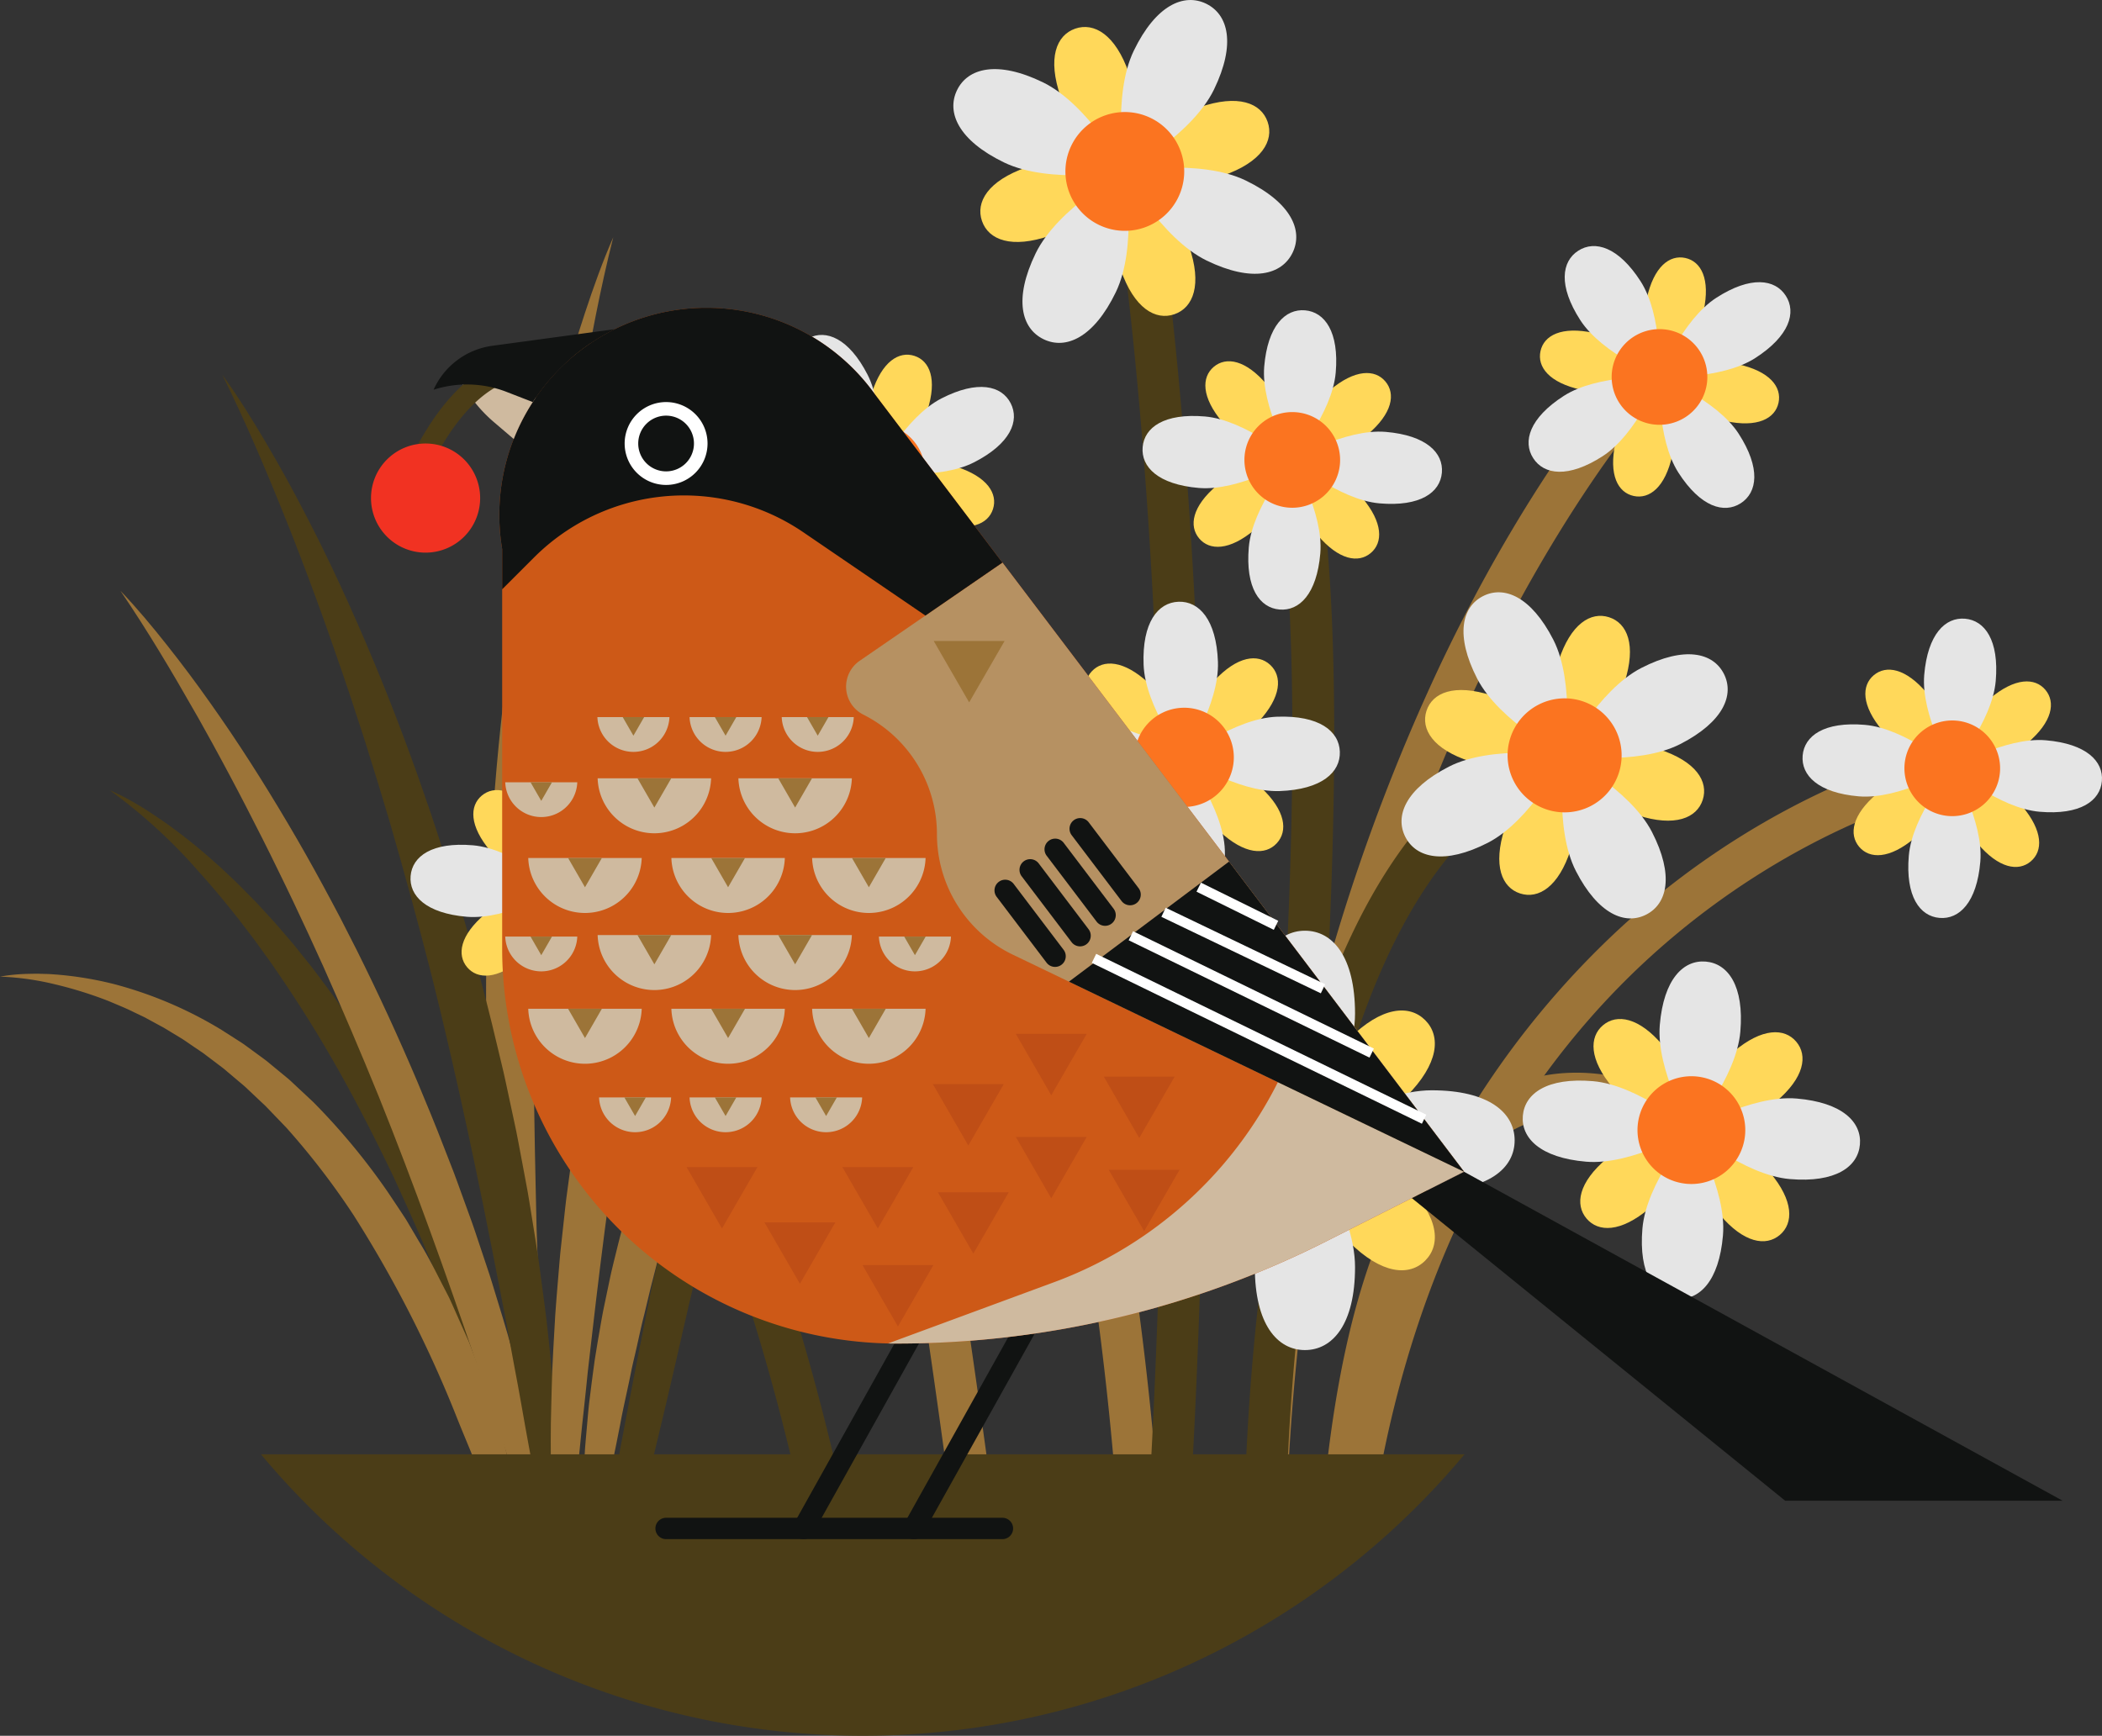 <svg xmlns="http://www.w3.org/2000/svg" width="195.218" height="161.229" viewBox="0 0 195.218 161.229">
  <rect x="0" y="0" width="195.218" height="161.229" fill="#333333" stroke="none"/>
  <defs>
    <style>
      .cls-1 {
        fill: #9c7438;
      }

      .cls-2 {
        fill: #4b3d17;
      }

      .cls-3 {
        fill: #ffd85a;
      }

      .cls-4 {
        fill: #e5e5e5;
      }

      .cls-5 {
        fill: #fb7420;
      }

      .cls-6 {
        fill: #111312;
      }

      .cls-7 {
        fill: #cd5917;
      }

      .cls-8 {
        fill: #cfba9f;
      }

      .cls-9 {
        fill: #b69162;
      }

      .cls-10 {
        fill: #fff;
      }

      .cls-11 {
        fill: #f13222;
      }

      .cls-12 {
        fill: #bf4e16;
      }
    </style>
  </defs>
  <g id="图层_2" data-name="图层 2">
    <g id="Layer_1" data-name="Layer 1">
      <g>
        <path class="cls-1" d="M56.957,22.031c-.999,2.284-1.839,4.638-2.621,7.008q-1.178,3.555-2.152,7.176c-1.32,4.82-2.388,9.708-3.298,14.624q-.684,3.688-1.226,7.4c-.172,1.238-.364,2.475-.521,3.715l-.452,3.724c-.559,4.971-.955,9.96-1.22,14.955-.114,2.498-.223,4.998-.26,7.498l-.041,1.875c-.016.625-.026,1.25-.022,1.875l.009,3.751c-.008,1.25.045,2.5.076,3.749l.052,1.874c.015.625.034,1.249.071,1.873.141,2.496.242,4.993.469,7.483.098,1.246.197,2.491.314,3.734.135,1.242.258,2.485.405,3.726.259,2.484.627,4.956.985,7.426.175,1.236.383,2.467.604,3.696.213,1.23.438,2.458.665,3.685.48,2.45,1.031,4.888,1.612,7.316l.325-.044c-.006-.625-.022-1.249-.04-1.873s-.03-1.247-.056-1.869c-.038-1.245-.112-2.484-.148-3.727-.04-1.242-.081-2.484-.136-3.723-.047-1.24-.116-2.476-.143-3.716-.073-2.478-.2-4.948-.252-7.422-.029-1.237-.081-2.471-.122-3.706q-.032-1.854-.082-3.705c-.227-9.876-.294-19.739.017-29.599.177-4.928.427-9.854.777-14.776l.29-3.689.326-3.687c.103-1.23.251-2.455.37-3.683.112-1.23.269-2.454.404-3.682.288-2.452.594-4.904.94-7.351.167-1.225.355-2.446.535-3.67.202-1.219.371-2.446.589-3.664C54.824,31.732,55.738,26.858,56.957,22.031Z"/>
        <path class="cls-2" d="M10.196,73.402a21.037,21.037,0,0,1,2.553,1.319c.42.235.818.502,1.226.759l1.196.807a49.759,49.759,0,0,1,4.529,3.586c.358.323.726.636,1.076.968l1.05.996c.354.33.686.678,1.026,1.021l1.015,1.034.98,1.066c.325.357.658.708.968,1.077l.946,1.097.47.551.454.564.906,1.13.453.566.436.577.866,1.161c.288.387.58.773.851,1.172.549.793,1.115,1.577,1.651,2.38l1.572,2.431c2.045,3.274,3.914,6.653,5.64,10.1a132.512,132.512,0,0,1,8.371,21.479c.269.921.514,1.849.76,2.776.242.928.503,1.851.727,2.783.429,1.87.859,3.737,1.239,5.614.173.943.351,1.884.512,2.828.165.943.333,1.885.473,2.832.263,1.899.498,3.8.685,5.707l-.285.062c-.667-1.8-1.286-3.604-1.877-5.412-.621-1.8-1.241-3.596-1.829-5.397l-.932-2.685c-.313-.893-.609-1.791-.914-2.686-.638-1.78-1.274-3.557-1.895-5.338-.329-.884-.667-1.764-.985-2.65-.325-.884-.633-1.774-.989-2.646-.679-1.755-1.336-3.519-2.054-5.255-1.372-3.502-2.899-6.932-4.464-10.344-1.612-3.388-3.318-6.728-5.151-10q-2.76-4.9-5.962-9.53l-.399-.58-.414-.568-.822-1.142c-.549-.762-1.136-1.491-1.7-2.244-1.168-1.467-2.355-2.927-3.621-4.317A49.629,49.629,0,0,0,10.196,73.402Z"/>
        <path class="cls-1" d="M0,90.713a17.163,17.163,0,0,1,2.645-.256l.668-.013c.223-.002.445.01.668.015.223.008.446.01.669.022l.668.048a32.54,32.54,0,0,1,5.302.886,37.593,37.593,0,0,1,9.943,4.241l1.146.732c.379.248.774.478,1.134.752l1.098.802c.363.271.741.527,1.083.824l1.05.864.525.433c.176.143.349.291.511.448l1.986,1.858a61.374,61.374,0,0,1,6.91,8.341c.5.749,1.004,1.496,1.497,2.251.257.372.469.768.702,1.153l.684,1.162c.952,1.53,1.726,3.149,2.556,4.741.101.2.209.397.304.6l.279.611.546,1.227.546,1.226.273.613c.092.204.184.408.259.618l.955,2.503c.317.834.641,1.667.901,2.519.275.848.547,1.696.809,2.547l.397,1.274c.132.424.233.859.346,1.288.22.862.448,1.72.659,2.583l.319,1.292c.108.43.185.868.273,1.303.171.871.345,1.74.504,2.612.157.872.34,1.737.447,2.619.24,1.757.452,3.516.616,5.278l-.285.062c-.643-1.654-1.238-3.312-1.804-4.971l-.21-.623-.231-.616-.455-1.233c-.306-.821-.596-1.644-.889-2.466l-.219-.616c-.072-.206-.14-.413-.222-.615l-.474-1.218c-.318-.811-.617-1.627-.926-2.439l-.23-.609c-.078-.203-.145-.409-.232-.608l-.496-1.202c-.334-.8-.657-1.603-.977-2.407a112.04,112.04,0,0,0-9.399-18.313,69.774,69.774,0,0,0-6.22-8.095l-1.765-1.837c-.074-.076-.146-.155-.222-.229l-.233-.217-.463-.436-.927-.875c-.302-.301-.637-.561-.959-.837l-.974-.822c-.317-.286-.666-.526-1.001-.788L19.044,97.95c-.167-.134-.346-.247-.521-.366l-.528-.357c-.352-.239-.7-.486-1.056-.719l-1.092-.662-.547-.332c-.181-.113-.374-.204-.559-.309l-1.126-.612c-.186-.107-.381-.193-.573-.286l-.579-.276c-.765-.388-1.562-.698-2.353-1.038a37.499,37.499,0,0,0-4.933-1.547A25.719,25.719,0,0,0,0,90.713Z"/>
        <path class="cls-1" d="M11.184,54.874c1.535,1.607,2.959,3.32,4.338,5.064q2.074,2.615,3.998,5.348c2.58,3.631,4.969,7.395,7.236,11.232q1.701,2.877,3.291,5.819c.523.984,1.062,1.96,1.573,2.95l1.518,2.979q2.983,5.985,5.598,12.145c.86,2.056,1.716,4.115,2.513,6.197l.608,1.557c.205.518.404,1.039.592,1.563l1.14,3.143c.389,1.044.727,2.106,1.083,3.162l.53,1.585c.178.528.354,1.056.514,1.59.646,2.132,1.326,4.254,1.897,6.407.299,1.073.597,2.145.88,3.222.268,1.081.544,2.159.801,3.242.544,2.158.992,4.341,1.448,6.518.231,1.088.435,2.182.626,3.279.198,1.095.385,2.192.571,3.288.348,2.198.633,4.407.889,6.617l-.285.062c-.187-.525-.364-1.052-.54-1.579s-.357-1.053-.525-1.581c-.349-1.054-.667-2.114-1.017-3.165-.347-1.052-.692-2.104-1.026-3.157-.34-1.052-.66-2.108-1.017-3.155-.697-2.096-1.347-4.203-2.06-6.29-.354-1.044-.688-2.093-1.032-3.139q-.541-1.561-1.066-3.127c-2.832-8.336-5.794-16.612-9.072-24.771q-2.484-6.107-5.172-12.13l-1.371-2.999-1.401-2.986c-.463-.998-.961-1.978-1.437-2.97-.47-.995-.976-1.972-1.464-2.958-.992-1.964-1.998-3.923-3.036-5.866-.514-.974-1.046-1.939-1.571-2.908-.542-.958-1.059-1.934-1.614-2.886C15.938,62.341,13.681,58.542,11.184,54.874Z"/>
        <path class="cls-2" d="M20.644,34.808c1.46,2.021,2.78,4.144,4.045,6.294q1.904,3.225,3.623,6.557c2.311,4.431,4.39,8.982,6.32,13.594q1.45,3.459,2.765,6.973c.431,1.173.88,2.341,1.296,3.521l1.231,3.544q2.398,7.11,4.36,14.357c.641,2.417,1.276,4.837,1.843,7.273l.437,1.824c.148.608.29,1.216.418,1.828l.786,3.668c.272,1.22.485,2.453.72,3.681l.346,1.843c.117.614.231,1.228.327,1.846.391,2.469.822,4.931,1.126,7.413.168,1.238.335,2.476.484,3.716.132,1.243.274,2.483.394,3.727.273,2.482.436,4.977.61,7.467.09,1.245.149,2.492.193,3.74.053,1.247.092,2.495.131,3.742.05,2.496.028,4.996-.026,7.492l-.327.025c-.127-.613-.243-1.226-.358-1.839s-.235-1.225-.341-1.838c-.227-1.225-.417-2.451-.645-3.674-.224-1.223-.446-2.445-.656-3.667-.216-1.222-.411-2.445-.647-3.662-.453-2.437-.853-4.878-1.326-7.307-.234-1.215-.444-2.432-.665-3.648q-.362-1.818-.705-3.639c-1.87-9.7-3.893-19.353-6.286-28.924q-1.825-7.169-3.889-14.276l-1.065-3.544-1.099-3.534c-.361-1.18-.765-2.346-1.142-3.522-.37-1.178-.782-2.341-1.174-3.513-.801-2.336-1.619-4.667-2.476-6.985-.422-1.162-.865-2.315-1.3-3.473-.456-1.148-.881-2.312-1.351-3.456C24.783,43.837,22.857,39.268,20.644,34.808Z"/>
        <path class="cls-1" d="M72.063,46.983c-1.663,4.114-3.062,8.306-4.38,12.516-.34,1.048-.638,2.112-.965,3.163-.308,1.059-.622,2.114-.918,3.175-.603,2.119-1.17,4.246-1.723,6.376-.268,1.067-.555,2.129-.804,3.201-.255,1.071-.534,2.134-.774,3.207l-.736,3.216-.704,3.222q-1.36,6.454-2.481,12.951c-1.473,8.668-2.612,17.384-3.611,26.131q-.18,1.641-.378,3.281c-.114,1.095-.218,2.192-.342,3.287-.255,2.191-.443,4.387-.679,6.584-.127,1.098-.216,2.198-.325,3.298-.103,1.101-.217,2.201-.333,3.303-.119,1.102-.205,2.205-.323,3.309-.052.552-.118,1.104-.178,1.656-.06.552-.121,1.105-.192,1.658l-.292-0c-.219-2.214-.409-4.434-.535-6.656-.051-1.111-.101-2.222-.14-3.334-.046-1.112-.08-2.225-.084-3.337-.015-2.224-.041-4.452.033-6.677.021-1.113.063-2.225.096-3.339.048-1.112.112-2.224.176-3.335.102-2.226.316-4.443.495-6.664.043-.555.103-1.109.165-1.663l.181-1.661c.124-1.107.229-2.217.388-3.32l.448-3.313c.072-.552.157-1.103.247-1.653l.264-1.651c.337-2.203.736-4.397,1.141-6.589q1.262-6.567,2.894-13.056l.852-3.233c.289-1.076.608-2.145.911-3.217q.933-3.21,1.981-6.385c1.401-4.23,2.937-8.416,4.688-12.511q1.296-3.077,2.772-6.074C69.876,50.855,70.903,48.879,72.063,46.983Z"/>
        <path class="cls-1" d="M80.888,68.568c-.928,1.514-1.793,3.055-2.639,4.604-.848,1.548-1.657,3.113-2.456,4.679q-2.37,4.717-4.481,9.531c-.361.798-.693,1.609-1.034,2.416-.348.803-.677,1.614-1.006,2.425L68.778,93.439l-.474,1.223c-.319.814-.644,1.625-.94,2.449l-.454,1.23c-.15.41-.311.816-.452,1.23l-.873,2.47c-.543,1.661-1.129,3.305-1.633,4.977-.533,1.662-1.014,3.34-1.513,5.012l-.688,2.526c-.116.421-.239.839-.349,1.261l-.322,1.268-.652,2.535-.611,2.546c-.221.845-.402,1.699-.593,2.551-.182.854-.401,1.701-.581,2.557-.336,1.714-.753,3.418-1.065,5.141-.173.859-.337,1.72-.519,2.579-.161.862-.306,1.727-.475,2.591-.348,1.726-.61,3.464-.937,5.203-.174.869-.293,1.742-.45,2.615-.072.437-.156.874-.235,1.311-.079.438-.16.875-.25,1.313l-.292-.012c-.04-.444-.071-.889-.1-1.333-.029-.445-.064-.89-.085-1.335-.046-.891-.104-1.784-.103-2.675-.007-.891-.013-1.784-.007-2.676-.012-.894.038-1.784.072-2.676.034-.892.086-1.784.13-2.677.068-.89.154-1.779.23-2.67.038-.445.078-.891.124-1.335.045-.445.108-.887.161-1.331.108-.887.227-1.774.349-2.66.054-.444.138-.883.206-1.325.07-.442.146-.882.223-1.323.154-.881.297-1.765.481-2.64l.549-2.627c.187-.875.407-1.742.621-2.611.852-3.476,1.874-6.911,3.03-10.297.565-1.698,1.186-3.376,1.82-5.048l.993-2.492c.328-.832.695-1.647,1.045-2.47.347-.824.723-1.635,1.092-2.448l.56-1.218.586-1.205c.771-1.611,1.593-3.198,2.442-4.768,1.698-3.14,3.533-6.205,5.522-9.163A71.869,71.869,0,0,1,80.888,68.568Z"/>
        <path class="cls-2" d="M60.518,136.017c.533-2.241,1.077-4.479,1.599-6.721.518-2.197,1.012-4.399,1.519-6.598l.378-1.65.384-1.595c.273-1.056.567-2.106.901-3.143a56.022,56.022,0,0,1,5.376-11.877,54.178,54.178,0,0,1,3.689-5.384l1.014-1.28c.342-.423.703-.832,1.053-1.249l1.112-1.322c.364-.456.734-.908,1.088-1.371a50.89,50.89,0,0,0,3.848-5.828,50.126,50.126,0,0,0,2.972-6.289c.406-1.084.8-2.17,1.125-3.278.342-1.098.622-2.229.888-3.321.526-2.205,1.028-4.418,1.442-6.661-1.045,2.028-2.001,4.085-2.934,6.151-.229.518-.459,1.038-.694,1.539l-.347.758-.36.751q-.177.377-.369.746l-.371.743q-.382.737-.777,1.465c-1.053,1.941-2.2,3.818-3.424,5.635q-1.849,2.717-3.946,5.232c-.346.421-.708.83-1.062,1.243l-.548.606c-.182.201-.363.4-.56.626-.383.441-.775.874-1.149,1.322l-1.109,1.356a56.399,56.399,0,0,0-3.963,5.775,56.389,56.389,0,0,0-5.634,12.788c-.336,1.117-.629,2.247-.899,3.381-.124.568-.257,1.143-.372,1.704l-.33,1.66c-.437,2.214-.888,4.425-1.313,6.642-.483,2.479-.944,4.962-1.414,7.443Z"/>
        <g>
          <path class="cls-2" d="M119.29,121.347a1.929,1.929,0,0,0,1.919-1.757c5.279-58.843,1.223-75.566,1.047-76.249a1.929,1.929,0,0,0-3.739.953h0c.041.164,4.04,17.081-1.151,74.951a1.929,1.929,0,0,0,1.749,2.094C119.174,121.344,119.233,121.347,119.29,121.347Z"/>
          <path class="cls-2" d="M62.284,102.363c3.802,8.089,8.447,20.374,12.278,37.7H78.51c-3.982-18.294-8.886-31.213-12.886-39.664C59.141,86.707,53.588,81.37,53.355,81.149a1.929,1.929,0,0,0-2.655,2.8C50.754,84,56.092,89.189,62.284,102.363Z"/>
          <path class="cls-1" d="M88.39,140.064h3.892c-6.088-45.755-11.2-67.295-11.261-67.548a1.929,1.929,0,0,0-3.751.902C77.331,73.669,82.365,94.906,88.39,140.064Z"/>
          <path class="cls-1" d="M92.077,75.746a306.495,306.495,0,0,1,11.702,64.317H107.65a310.389,310.389,0,0,0-11.93-65.6c-6.248-20.551-12.34-31.169-12.596-31.611a1.929,1.929,0,0,0-3.338,1.935C79.874,44.941,85.971,55.613,92.077,75.746Z"/>
          <path class="cls-1" d="M119.481,140.064c1.337-34.901,10.156-60.617,17.726-76.567,9.025-19.017,18.173-28.498,18.265-28.592a1.929,1.929,0,0,0-2.76-2.695c-.391.401-9.691,10.04-18.99,29.633a182.375,182.375,0,0,0-12.788,37.188,219.302,219.302,0,0,0-5.296,41.034Z"/>
          <path class="cls-2" d="M119.427,140.064c.955-32.484,7.379-49.138,12.912-57.517,6.473-9.801,13.043-10.456,13.108-10.461a1.92,1.92,0,0,0,1.798-2.041,1.941,1.941,0,0,0-2.053-1.808c-1.183.071-27.644,2.516-29.628,71.827Z"/>
          <path class="cls-1" d="M127.587,140.064c4.168-26.284,15.701-42.136,25.76-51.263,13.681-12.413,27.508-15.389,27.645-15.417a1.929,1.929,0,1,0-.783-3.778c-.606.126-15.003,3.225-29.455,16.338a80.893,80.893,0,0,0-19.951,28.364,105.45,105.45,0,0,0-7.149,25.756Z"/>
          <path class="cls-1" d="M126.7,140.064c2.109-23.591,8.428-32.263,13.951-35.164,7.341-3.856,15.24,1.592,15.319,1.648a1.929,1.929,0,0,0,2.23-3.148c-.398-.283-9.858-6.868-19.308-1.933-8.848,4.62-14.225,17.577-16.064,38.598Z"/>
          <path class="cls-2" d="M107.095,55.977a791.856,791.856,0,0,1-.434,84.087h3.864a795.057,795.057,0,0,0,.418-84.393c-1.324-24.974-3.637-38.428-3.66-38.561a1.929,1.929,0,0,0-3.801.663C103.505,17.905,105.786,31.199,107.095,55.977Z"/>
          <g>
            <g>
              <g>
                <path class="cls-3" d="M111.774,101.844c3.039,3.039,9.418,4.082,9.418,4.082s-1.042-6.379-4.082-9.418c-3.04-3.039-5.613-3.223-7.087-1.75S108.735,98.805,111.774,101.844Z"/>
                <path class="cls-3" d="M130.611,110.008c-3.04-3.039-9.418-4.082-9.418-4.082s1.042,6.379,4.082,9.418,5.613,3.224,7.087,1.75S133.651,113.047,130.611,110.008Z"/>
              </g>
              <g>
                <path class="cls-3" d="M117.111,115.345c3.039-3.039,4.082-9.418,4.082-9.418s-6.379,1.042-9.418,4.082-3.224,5.613-1.75,7.087S114.071,118.384,117.111,115.345Z"/>
                <path class="cls-3" d="M125.274,96.508c-3.039,3.04-4.082,9.418-4.082,9.418s6.379-1.042,9.418-4.082,3.224-5.613,1.75-7.087S128.314,93.468,125.274,96.508Z"/>
              </g>
            </g>
            <g>
              <g>
                <path class="cls-4" d="M116.539,94.155c0,5.301,4.654,11.772,4.654,11.772s4.653-6.471,4.653-11.772-2.083-7.705-4.653-7.705S116.539,88.854,116.539,94.155Z"/>
                <path class="cls-4" d="M125.846,117.698c0-5.301-4.653-11.772-4.653-11.772s-4.654,6.471-4.654,11.772,2.083,7.705,4.654,7.705S125.846,122.999,125.846,117.698Z"/>
              </g>
              <g>
                <path class="cls-4" d="M109.421,110.58c5.301,0,11.772-4.654,11.772-4.654s-6.471-4.653-11.772-4.653-7.705,2.083-7.705,4.653S104.12,110.58,109.421,110.58Z"/>
                <path class="cls-4" d="M132.964,101.273c-5.301,0-11.772,4.653-11.772,4.653s6.471,4.654,11.772,4.654,7.705-2.083,7.705-4.654S138.265,101.273,132.964,101.273Z"/>
              </g>
            </g>
            <path class="cls-5" d="M114.988,105.926a6.205,6.205,0,1,0,6.205-6.205A6.205,6.205,0,0,0,114.988,105.926Z"/>
          </g>
          <g>
            <g>
              <g>
                <path class="cls-3" d="M102.882,67.573c2.338,2.173,7.1,2.773,7.1,2.773s-.947-4.705-3.285-6.878c-2.338-2.173-4.253-2.239-5.306-1.106C100.337,63.496,100.543,65.401,102.882,67.573Z"/>
                <path class="cls-3" d="M117.082,73.119c-2.338-2.173-7.1-2.773-7.1-2.773s.947,4.705,3.285,6.878c2.338,2.173,4.253,2.239,5.306,1.106S119.42,75.292,117.082,73.119Z"/>
              </g>
              <g>
                <path class="cls-3" d="M107.209,77.446c2.173-2.338,2.773-7.1,2.773-7.1s-4.705.947-6.878,3.285c-2.173,2.338-2.239,4.253-1.106,5.306S105.036,79.784,107.209,77.446Z"/>
                <path class="cls-3" d="M112.754,63.246c-2.173,2.338-2.773,7.1-2.773,7.1s4.705-.947,6.878-3.285,2.239-4.253,1.106-5.306S114.927,60.908,112.754,63.246Z"/>
              </g>
            </g>
            <g>
              <g>
                <path class="cls-4" d="M106.208,61.737c.144,3.933,3.773,8.609,3.773,8.609s3.277-4.928,3.133-8.862-1.756-5.661-3.663-5.591S106.064,57.804,106.208,61.737Z"/>
                <path class="cls-4" d="M113.755,78.955c-.144-3.933-3.773-8.608-3.773-8.608s-3.277,4.928-3.133,8.862c.144,3.933,1.756,5.661,3.663,5.591S113.899,82.888,113.755,78.955Z"/>
              </g>
              <g>
                <path class="cls-4" d="M101.373,74.119c3.933-.144,8.609-3.773,8.609-3.773s-4.928-3.277-8.862-3.133c-3.933.144-5.661,1.756-5.591,3.663S97.44,74.263,101.373,74.119Z"/>
                <path class="cls-4" d="M118.59,66.573c-3.933.144-8.609,3.773-8.609,3.773s4.928,3.277,8.862,3.133c3.933-.144,5.661-1.756,5.591-3.663S122.524,66.429,118.59,66.573Z"/>
              </g>
            </g>
            <path class="cls-5" d="M105.377,70.515a4.607,4.607,0,1,0,4.436-4.773A4.608,4.608,0,0,0,105.377,70.515Z"/>
          </g>
          <g>
            <g>
              <g>
                <path class="cls-3" d="M97.548,21.879c3.61-1.254,6.916-5.955,6.916-5.955s-5.508-1.638-9.118-.384-4.754,3.242-4.146,4.992S93.938,23.134,97.548,21.879Z"/>
                <path class="cls-3" d="M111.38,9.97c-3.61,1.254-6.916,5.955-6.916,5.955s5.508,1.638,9.118.384,4.754-3.242,4.146-4.992S114.99,8.715,111.38,9.97Z"/>
              </g>
              <g>
                <path class="cls-3" d="M110.419,22.84c-1.254-3.61-5.955-6.916-5.955-6.916s-1.638,5.508-.384,9.118,3.242,4.754,4.992,4.146S111.673,26.45,110.419,22.84Z"/>
                <path class="cls-3" d="M98.509,9.009c1.254,3.61,5.955,6.916,5.955,6.916s1.638-5.508.384-9.118-3.242-4.754-4.992-4.146S97.255,5.399,98.509,9.009Z"/>
              </g>
            </g>
            <g>
              <g>
                <path class="cls-4" d="M93.241,15.087c4.242,2.054,11.223.838,11.223.838s-3.375-6.231-7.616-8.285-6.973-1.319-7.968.738S89,13.032,93.241,15.087Z"/>
                <path class="cls-4" d="M115.686,16.762c-4.242-2.054-11.223-.838-11.223-.838s3.375,6.231,7.616,8.285c4.242,2.054,6.973,1.319,7.968-.738S119.928,18.816,115.686,16.762Z"/>
              </g>
              <g>
                <path class="cls-4" d="M103.626,27.147c2.054-4.242.838-11.223.838-11.223s-6.231,3.375-8.285,7.616-1.319,6.973.738,7.969C98.973,32.505,101.572,31.388,103.626,27.147Z"/>
                <path class="cls-4" d="M105.302,4.702c-2.054,4.242-.838,11.223-.838,11.223s6.231-3.375,8.285-7.616,1.318-6.973-.738-7.968S107.356.46,105.302,4.702Z"/>
              </g>
            </g>
            <path class="cls-5" d="M102.059,20.889A5.517,5.517,0,1,0,99.499,13.52,5.517,5.517,0,0,0,102.059,20.889Z"/>
          </g>
          <g>
            <g>
              <g>
                <path class="cls-3" d="M72.485,69.262c2.024,2.468,6.662,3.704,6.662,3.704s-.304-4.79-2.328-7.258-3.912-2.792-5.109-1.811C70.513,64.879,70.461,66.794,72.485,69.262Z"/>
                <path class="cls-3" d="M85.808,76.671c-2.024-2.468-6.662-3.704-6.662-3.704s.304,4.79,2.328,7.258,3.912,2.792,5.109,1.811C87.78,81.054,87.832,79.139,85.808,76.671Z"/>
              </g>
              <g>
                <path class="cls-3" d="M75.442,79.628c2.468-2.024,3.704-6.662,3.704-6.662s-4.79.304-7.258,2.328c-2.468,2.024-2.792,3.912-1.811,5.109C71.059,81.6,72.974,81.652,75.442,79.628Z"/>
                <path class="cls-3" d="M82.851,66.305c-2.468,2.024-3.705,6.662-3.705,6.662s4.79-.304,7.258-2.328,2.792-3.912,1.811-5.109S85.319,64.281,82.851,66.305Z"/>
              </g>
            </g>
            <g>
              <g>
                <path class="cls-4" d="M76.568,63.928c-.387,3.917,2.578,9.039,2.578,9.039s3.912-4.442,4.299-8.359c.387-3.917-.977-5.846-2.876-6.034S76.956,60.011,76.568,63.928Z"/>
                <path class="cls-4" d="M81.725,82.006c.388-3.917-2.578-9.039-2.578-9.039s-3.912,4.442-4.299,8.359c-.387,3.917.977,5.846,2.876,6.034C79.622,87.547,81.338,85.922,81.725,82.006Z"/>
              </g>
              <g>
                <path class="cls-4" d="M70.108,75.545c3.917.387,9.039-2.578,9.039-2.578s-4.442-3.912-8.358-4.299c-3.917-.387-5.846.977-6.034,2.876S66.191,75.158,70.108,75.545Z"/>
                <path class="cls-4" d="M88.185,70.388c-3.917-.387-9.039,2.578-9.039,2.578s4.442,3.912,8.359,4.299c3.917.388,5.846-.976,6.034-2.876S92.102,70.776,88.185,70.388Z"/>
              </g>
            </g>
            <path class="cls-5" d="M74.561,72.513a4.607,4.607,0,1,0,5.038-4.132A4.607,4.607,0,0,0,74.561,72.513Z"/>
          </g>
          <g>
            <g>
              <g>
                <path class="cls-3" d="M70.158,106.496c3.492,1.124,8.74-.57,8.74-.57s-3.276-4.437-6.767-5.561c-3.491-1.124-5.517-.261-6.062,1.432S66.666,105.372,70.158,106.496Z"/>
                <path class="cls-3" d="M87.639,105.357c-3.491-1.124-8.74.569-8.74.569s3.276,4.437,6.767,5.561c3.492,1.124,5.517.261,6.062-1.432S91.13,106.48,87.639,105.357Z"/>
              </g>
              <g>
                <path class="cls-3" d="M79.468,114.667c1.124-3.491-.57-8.74-.57-8.74s-4.437,3.276-5.561,6.767-.261,5.517,1.432,6.062C76.462,119.3,78.344,118.158,79.468,114.667Z"/>
                <path class="cls-3" d="M78.329,97.186c-1.124,3.492.569,8.741.569,8.741s4.437-3.276,5.561-6.767c1.124-3.492.261-5.517-1.432-6.062S79.453,93.694,78.329,97.186Z"/>
              </g>
            </g>
            <g>
              <g>
                <path class="cls-4" d="M70.78,98.801c2.064,4.024,8.118,7.125,8.118,7.125s1.013-6.725-1.052-10.749c-2.065-4.024-4.583-5.038-6.534-4.037S68.716,94.777,70.78,98.801Z"/>
                <path class="cls-4" d="M87.016,113.051c-2.064-4.024-8.118-7.125-8.118-7.125s-1.013,6.725,1.052,10.75c2.065,4.024,4.583,5.038,6.534,4.037S89.081,117.075,87.016,113.051Z"/>
              </g>
              <g>
                <path class="cls-4" d="M71.774,114.044c4.024-2.064,7.125-8.118,7.125-8.118s-6.725-1.013-10.749,1.052-5.038,4.583-4.037,6.534C65.112,115.463,67.749,116.109,71.774,114.044Z"/>
                <path class="cls-4" d="M86.023,97.808c-4.024,2.064-7.125,8.118-7.125,8.118s6.725,1.013,10.75-1.052c4.024-2.065,5.038-4.583,4.037-6.534S90.047,95.744,86.023,97.808Z"/>
              </g>
            </g>
            <path class="cls-5" d="M74.187,108.343a5.295,5.295,0,1,0,2.294-7.128A5.295,5.295,0,0,0,74.187,108.343Z"/>
          </g>
          <g>
            <g>
              <g>
                <path class="cls-3" d="M74.12,44.298c2.93.943,7.335-.478,7.335-.478s-2.749-3.724-5.679-4.667c-2.93-.943-4.63-.219-5.087,1.202C70.232,41.776,71.19,43.355,74.12,44.298Z"/>
                <path class="cls-3" d="M88.79,43.342c-2.93-.943-7.335.478-7.335.478s2.749,3.724,5.679,4.667,4.63.219,5.087-1.201C92.678,45.865,91.72,44.285,88.79,43.342Z"/>
              </g>
              <g>
                <path class="cls-3" d="M81.933,51.155c.943-2.93-.478-7.335-.478-7.335s-3.724,2.749-4.667,5.679-.219,4.63,1.201,5.087C79.41,55.043,80.99,54.085,81.933,51.155Z"/>
                <path class="cls-3" d="M80.977,36.485c-.943,2.93.478,7.335.478,7.335s3.724-2.749,4.667-5.679.219-4.63-1.201-5.087C83.499,32.597,81.92,33.555,80.977,36.485Z"/>
              </g>
            </g>
            <g>
              <g>
                <path class="cls-4" d="M74.642,37.841c1.733,3.377,6.812,5.979,6.812,5.979s.85-5.644-.883-9.021-3.846-4.228-5.483-3.388C73.451,32.251,72.91,34.464,74.642,37.841Z"/>
                <path class="cls-4" d="M88.267,49.799c-1.733-3.377-6.812-5.979-6.812-5.979s-.85,5.644.883,9.021,3.846,4.228,5.483,3.388S90,53.176,88.267,49.799Z"/>
              </g>
              <g>
                <path class="cls-4" d="M75.476,50.633c3.377-1.732,5.979-6.812,5.979-6.812s-5.644-.85-9.021.883-4.228,3.846-3.388,5.483S72.099,52.365,75.476,50.633Z"/>
                <path class="cls-4" d="M87.434,37.008c-3.377,1.732-5.979,6.812-5.979,6.812s5.644.85,9.021-.883,4.228-3.846,3.388-5.483C93.024,35.817,90.811,35.275,87.434,37.008Z"/>
              </g>
            </g>
            <path class="cls-5" d="M77.502,45.848A4.443,4.443,0,1,0,79.427,39.867,4.443,4.443,0,0,0,77.502,45.848Z"/>
          </g>
          <g>
            <g>
              <g>
                <path class="cls-3" d="M45.558,79.066c1.984,2.354,6.471,3.485,6.471,3.485s-.355-4.615-2.339-6.968c-1.984-2.354-3.808-2.642-4.95-1.68S43.575,76.712,45.558,79.066Z"/>
                <path class="cls-3" d="M58.501,86.036c-1.984-2.354-6.472-3.485-6.472-3.485s.355,4.615,2.339,6.968,3.808,2.641,4.95,1.68S60.485,88.39,58.501,86.036Z"/>
              </g>
              <g>
                <path class="cls-3" d="M48.545,89.023c2.353-1.984,3.485-6.471,3.485-6.471s-4.615.355-6.968,2.339-2.641,3.808-1.68,4.95S46.191,91.006,48.545,89.023Z"/>
                <path class="cls-3" d="M55.515,76.08c-2.353,1.984-3.485,6.471-3.485,6.471s4.615-.355,6.968-2.339c2.353-1.984,2.641-3.808,1.679-4.95S57.869,74.096,55.515,76.08Z"/>
              </g>
            </g>
            <g>
              <g>
                <path class="cls-4" d="M49.426,73.869c-.323,3.782,2.604,8.682,2.604,8.682s3.714-4.334,4.037-8.116c.323-3.782-1.018-5.624-2.851-5.78S49.749,70.087,49.426,73.869Z"/>
                <path class="cls-4" d="M54.634,91.233c.323-3.782-2.604-8.682-2.604-8.682s-3.714,4.334-4.036,8.116c-.323,3.782,1.018,5.624,2.851,5.78S54.311,95.015,54.634,91.233Z"/>
              </g>
              <g>
                <path class="cls-4" d="M43.348,85.155c3.782.323,8.682-2.604,8.682-2.604s-4.334-3.714-8.116-4.036-5.624,1.018-5.78,2.851C37.978,83.2,39.566,84.832,43.348,85.155Z"/>
                <path class="cls-4" d="M60.712,79.947c-3.782-.323-8.682,2.604-8.682,2.604s4.334,3.714,8.116,4.036,5.624-1.018,5.78-2.851S64.494,80.27,60.712,79.947Z"/>
              </g>
            </g>
            <path class="cls-5" d="M47.603,82.174a4.443,4.443,0,1,0,4.805-4.05A4.443,4.443,0,0,0,47.603,82.174Z"/>
          </g>
          <g>
            <g>
              <g>
                <path class="cls-3" d="M174.84,67.88c1.984,2.353,6.471,3.485,6.471,3.485s-.355-4.615-2.339-6.968-3.808-2.641-4.95-1.68S172.857,65.526,174.84,67.88Z"/>
                <path class="cls-3" d="M187.783,74.85c-1.984-2.354-6.472-3.485-6.472-3.485s.355,4.615,2.339,6.968,3.808,2.642,4.95,1.68C189.742,79.051,189.767,77.204,187.783,74.85Z"/>
              </g>
              <g>
                <path class="cls-3" d="M177.826,77.836c2.354-1.984,3.485-6.471,3.485-6.471s-4.615.355-6.968,2.339-2.641,3.808-1.68,4.95S175.473,79.82,177.826,77.836Z"/>
                <path class="cls-3" d="M184.797,64.893c-2.353,1.984-3.485,6.472-3.485,6.472s4.615-.355,6.968-2.339,2.641-3.808,1.68-4.95S187.151,62.91,184.797,64.893Z"/>
              </g>
            </g>
            <g>
              <g>
                <path class="cls-4" d="M178.708,62.683c-.323,3.782,2.604,8.682,2.604,8.682s3.714-4.334,4.037-8.116-1.018-5.624-2.851-5.78C180.663,57.312,179.031,58.901,178.708,62.683Z"/>
                <path class="cls-4" d="M183.916,80.047c.323-3.782-2.604-8.682-2.604-8.682s-3.714,4.334-4.036,8.116c-.323,3.782,1.018,5.624,2.851,5.78C181.96,85.417,183.593,83.829,183.916,80.047Z"/>
              </g>
              <g>
                <path class="cls-4" d="M172.63,73.969c3.782.323,8.682-2.604,8.682-2.604s-4.334-3.714-8.116-4.036-5.624,1.018-5.78,2.851S168.848,73.646,172.63,73.969Z"/>
                <path class="cls-4" d="M189.994,68.761c-3.782-.323-8.682,2.604-8.682,2.604s4.334,3.714,8.116,4.036,5.624-1.018,5.78-2.851C195.364,70.716,193.776,69.083,189.994,68.761Z"/>
              </g>
            </g>
            <path class="cls-5" d="M176.885,70.987a4.443,4.443,0,1,0,4.805-4.049A4.443,4.443,0,0,0,176.885,70.987Z"/>
          </g>
          <g>
            <g>
              <g>
                <path class="cls-3" d="M113.544,39.235c1.984,2.354,6.472,3.485,6.472,3.485s-.355-4.615-2.339-6.968c-1.984-2.354-3.808-2.642-4.95-1.68S111.561,36.881,113.544,39.235Z"/>
                <path class="cls-3" d="M126.487,46.205c-1.984-2.354-6.471-3.485-6.471-3.485s.355,4.615,2.339,6.968,3.808,2.641,4.95,1.68S128.471,48.559,126.487,46.205Z"/>
              </g>
              <g>
                <path class="cls-3" d="M116.531,49.192c2.353-1.984,3.485-6.471,3.485-6.471s-4.615.355-6.968,2.339c-2.354,1.984-2.641,3.808-1.68,4.95S114.177,51.175,116.531,49.192Z"/>
                <path class="cls-3" d="M123.501,36.249c-2.353,1.984-3.485,6.471-3.485,6.471s4.614-.355,6.968-2.339c2.354-1.984,2.641-3.808,1.68-4.949S125.855,34.265,123.501,36.249Z"/>
              </g>
            </g>
            <g>
              <g>
                <path class="cls-4" d="M117.412,34.038c-.322,3.782,2.604,8.682,2.604,8.682s3.714-4.334,4.036-8.116c.323-3.782-1.018-5.624-2.851-5.78S117.735,30.256,117.412,34.038Z"/>
                <path class="cls-4" d="M122.62,51.402c.323-3.782-2.604-8.682-2.604-8.682s-3.714,4.334-4.037,8.116c-.323,3.782,1.018,5.624,2.851,5.78C120.664,56.773,122.297,55.184,122.62,51.402Z"/>
              </g>
              <g>
                <path class="cls-4" d="M111.334,45.324c3.782.323,8.682-2.604,8.682-2.604s-4.334-3.714-8.116-4.036-5.624,1.018-5.78,2.851C105.964,43.369,107.552,45.002,111.334,45.324Z"/>
                <path class="cls-4" d="M128.698,40.116c-3.782-.323-8.682,2.604-8.682,2.604s4.334,3.714,8.115,4.036c3.782.323,5.624-1.018,5.78-2.851C134.068,42.072,132.48,40.439,128.698,40.116Z"/>
              </g>
            </g>
            <path class="cls-5" d="M115.589,42.343a4.443,4.443,0,1,0,4.805-4.05A4.443,4.443,0,0,0,115.589,42.343Z"/>
          </g>
          <g>
            <g>
              <g>
                <path class="cls-3" d="M146.869,36.206c3.008.653,7.253-1.19,7.253-1.19s-3.099-3.438-6.107-4.091-4.629.233-4.946,1.692S143.861,35.553,146.869,36.206Z"/>
                <path class="cls-3" d="M161.376,33.825c-3.008-.653-7.253,1.19-7.253,1.19s3.099,3.438,6.107,4.091,4.629-.233,4.946-1.692S164.384,34.478,161.376,33.825Z"/>
              </g>
              <g>
                <path class="cls-3" d="M155.313,42.269c.653-3.008-1.19-7.253-1.19-7.253s-3.438,3.099-4.091,6.107.233,4.629,1.692,4.946C153.181,46.385,154.66,45.277,155.313,42.269Z"/>
                <path class="cls-3" d="M152.932,27.762c-.653,3.008,1.19,7.253,1.19,7.253s3.438-3.099,4.091-6.107-.233-4.629-1.692-4.946S153.585,24.754,152.932,27.762Z"/>
              </g>
            </g>
            <g>
              <g>
                <path class="cls-4" d="M146.76,29.729c2.053,3.192,7.362,5.287,7.362,5.287s.296-5.7-1.758-8.892-4.239-3.833-5.787-2.837C145.03,24.282,144.706,26.537,146.76,29.729Z"/>
                <path class="cls-4" d="M161.485,40.302c-2.053-3.192-7.362-5.287-7.362-5.287s-.296,5.7,1.758,8.892c2.053,3.192,4.239,3.833,5.787,2.837S163.538,43.494,161.485,40.302Z"/>
              </g>
              <g>
                <path class="cls-4" d="M148.836,42.378c3.192-2.053,5.287-7.362,5.287-7.362s-5.7-.296-8.892,1.758-3.833,4.239-2.837,5.787S145.643,44.432,148.836,42.378Z"/>
                <path class="cls-4" d="M159.409,27.653c-3.192,2.053-5.287,7.363-5.287,7.363s5.7.296,8.892-1.758,3.833-4.239,2.837-5.787S162.601,25.6,159.409,27.653Z"/>
              </g>
            </g>
            <path class="cls-5" d="M150.386,37.419a4.443,4.443,0,1,0,1.333-6.141A4.443,4.443,0,0,0,150.386,37.419Z"/>
          </g>
          <g>
            <g>
              <g>
                <path class="cls-3" d="M149.794,101.046c2.235,2.651,7.29,3.926,7.29,3.926s-.4-5.198-2.635-7.849-4.29-2.975-5.575-1.892S147.559,98.395,149.794,101.046Z"/>
                <path class="cls-3" d="M164.373,108.898c-2.235-2.651-7.29-3.926-7.29-3.926s.401,5.198,2.635,7.849,4.29,2.975,5.575,1.892S166.607,111.549,164.373,108.898Z"/>
              </g>
              <g>
                <path class="cls-3" d="M153.157,112.261c2.651-2.234,3.926-7.29,3.926-7.29s-5.198.4-7.849,2.635-2.975,4.29-1.892,5.575S150.506,114.496,153.157,112.261Z"/>
                <path class="cls-3" d="M161.009,97.682c-2.651,2.234-3.926,7.29-3.926,7.29s5.198-.4,7.849-2.635,2.975-4.29,1.892-5.575C165.741,95.476,163.66,95.447,161.009,97.682Z"/>
              </g>
            </g>
            <g>
              <g>
                <path class="cls-4" d="M154.15,95.192c-.363,4.26,2.933,9.779,2.933,9.779s4.183-4.882,4.547-9.142c.363-4.26-1.146-6.335-3.212-6.511S154.514,90.932,154.15,95.192Z"/>
                <path class="cls-4" d="M160.016,114.751c.363-4.26-2.933-9.78-2.933-9.78s-4.183,4.882-4.547,9.142c-.363,4.26,1.146,6.335,3.212,6.511S159.653,119.011,160.016,114.751Z"/>
              </g>
              <g>
                <path class="cls-4" d="M147.304,107.905c4.26.363,9.779-2.933,9.779-2.933s-4.881-4.183-9.142-4.547c-4.26-.363-6.335,1.146-6.511,3.212C141.255,105.702,143.044,107.541,147.304,107.905Z"/>
                <path class="cls-4" d="M166.863,102.039c-4.26-.363-9.78,2.933-9.78,2.933s4.882,4.183,9.142,4.547c4.26.363,6.335-1.146,6.511-3.212S171.123,102.402,166.863,102.039Z"/>
              </g>
            </g>
            <path class="cls-5" d="M152.097,104.546a5.005,5.005,0,1,0,5.412-4.561A5.005,5.005,0,0,0,152.097,104.546Z"/>
          </g>
          <g>
            <g>
              <g>
                <path class="cls-3" d="M136.568,70.731c3.492,1.124,8.741-.57,8.741-.57s-3.276-4.437-6.767-5.561c-3.492-1.124-5.517-.261-6.062,1.432C131.935,67.726,133.076,69.608,136.568,70.731Z"/>
                <path class="cls-3" d="M154.049,69.592c-3.492-1.124-8.74.57-8.74.57s3.276,4.437,6.767,5.561,5.517.261,6.062-1.432C158.682,72.598,157.54,70.716,154.049,69.592Z"/>
              </g>
              <g>
                <path class="cls-3" d="M145.878,78.902c1.124-3.492-.569-8.74-.569-8.74s-4.437,3.276-5.561,6.767c-1.124,3.491-.261,5.517,1.432,6.062S144.754,82.394,145.878,78.902Z"/>
                <path class="cls-3" d="M144.739,61.422c-1.124,3.491.57,8.74.57,8.74s4.437-3.276,5.561-6.767.261-5.517-1.432-6.062C147.745,56.788,145.863,57.93,144.739,61.422Z"/>
              </g>
            </g>
            <g>
              <g>
                <path class="cls-4" d="M137.191,63.037c2.065,4.024,8.118,7.125,8.118,7.125s1.012-6.725-1.052-10.75-4.583-5.038-6.534-4.037C135.771,56.376,135.126,59.013,137.191,63.037Z"/>
                <path class="cls-4" d="M153.426,77.287c-2.064-4.024-8.118-7.125-8.118-7.125s-1.013,6.725,1.052,10.75,4.583,5.038,6.534,4.037C154.845,83.948,155.491,81.311,153.426,77.287Z"/>
              </g>
              <g>
                <path class="cls-4" d="M138.184,78.28c4.024-2.064,7.125-8.118,7.125-8.118s-6.725-1.013-10.75,1.052-5.038,4.583-4.037,6.534S134.159,80.344,138.184,78.28Z"/>
                <path class="cls-4" d="M152.433,62.044c-4.024,2.065-7.125,8.118-7.125,8.118s6.725,1.013,10.75-1.052c4.024-2.064,5.038-4.583,4.037-6.534S156.458,59.98,152.433,62.044Z"/>
              </g>
            </g>
            <path class="cls-5" d="M140.598,72.579a5.295,5.295,0,1,0,2.294-7.128A5.295,5.295,0,0,0,140.598,72.579Z"/>
          </g>
        </g>
        <path class="cls-2" d="M24.235,135.084a72.811,72.811,0,0,0,111.781,0Z"/>
        <g>
          <g>
            <path class="cls-6" d="M84.857,142.964a.992.992,0,0,0,.867-.509l15.41-27.608a.992.992,0,1,0-1.732-.967l-15.41,27.608a.992.992,0,0,0,.865,1.476Z"/>
            <path class="cls-6" d="M74.62,142.964a.991.991,0,0,0,.867-.509l15.41-27.608a.992.992,0,1,0-1.732-.967l-15.41,27.608a.992.992,0,0,0,.865,1.476Z"/>
            <path class="cls-7" d="M46.372,47.831a19.24,19.24,0,0,1,34.894-11.188h0l54.709,72.199-12.817,6.468a88.453,88.453,0,0,1-39.855,9.488h0a36.663,36.663,0,0,1-25.925-10.739h-0A36.664,36.664,0,0,1,46.638,88.134V51.03l.004-.002A19.332,19.332,0,0,1,46.372,47.831Z"/>
            <path class="cls-8" d="M97.887,119.102a37.997,37.997,0,0,0,24.184-28.608l13.903,18.348-12.817,6.468a88.453,88.453,0,0,1-39.855,9.488h0c-.276,0-.551-.004-.826-.01Z"/>
            <polygon class="cls-6" points="135.974 108.842 191.559 139.395 165.791 139.395 131.124 111.29 135.974 108.842"/>
            <path class="cls-9" d="M80.182,66.38h0a2.913,2.913,0,0,1-.341-5.002l13.257-9.121,42.877,56.584L94.052,88.669A12.422,12.422,0,0,1,87.016,77.475h0A12.422,12.422,0,0,0,80.182,66.38Z"/>
            <path class="cls-6" d="M104.955,84.088a.992.992,0,0,0,.79-1.591L101.1,76.366a.992.992,0,0,0-1.581,1.198l4.644,6.13A.99.99,0,0,0,104.955,84.088Z"/>
            <path class="cls-6" d="M102.633,85.996a.992.992,0,0,0,.79-1.591l-4.645-6.13a.992.992,0,0,0-1.581,1.198l4.645,6.13A.99.99,0,0,0,102.633,85.996Z"/>
            <path class="cls-6" d="M100.31,87.904a.992.992,0,0,0,.79-1.591l-4.645-6.13a.992.992,0,0,0-1.581,1.198l4.645,6.13A.99.99,0,0,0,100.31,87.904Z"/>
            <path class="cls-6" d="M97.988,89.812a.992.992,0,0,0,.79-1.591l-4.645-6.13a.992.992,0,0,0-1.581,1.198l4.645,6.13A.99.99,0,0,0,97.988,89.812Z"/>
            <path class="cls-6" d="M65.615,28.588a19.213,19.213,0,0,1,15.651,8.055l11.832,15.615h0l-7.152,4.92-11.333-7.734a19.69,19.69,0,0,0-11.098-3.426h-0a19.689,19.689,0,0,0-13.922,5.767L46.638,54.739v-3.709l.004-.002A19.231,19.231,0,0,1,65.615,28.588Z"/>
            <path class="cls-10" d="M58.013,41.196a3.849,3.849,0,1,0,3.849-3.85A3.849,3.849,0,0,0,58.013,41.196Z"/>
            <path class="cls-6" d="M59.274,41.196a2.588,2.588,0,1,0,2.588-2.588A2.588,2.588,0,0,0,59.274,41.196Z"/>
            <path class="cls-8" d="M49.766,36.92a19.182,19.182,0,0,0-2.049,3.844l-.01.01-1.826-1.557a13.16,13.16,0,0,1-3.406-4.487v-0Z"/>
            <polygon class="cls-6" points="99.274 91.182 114.143 80.03 135.974 108.842 99.274 91.182"/>
            <g>
              <rect class="cls-10" x="116.464" y="79.436" width="0.933" height="34.105" transform="translate(-21.031 159.334) rotate(-64.019)"/>
              <rect class="cls-10" x="115.743" y="79.927" width="0.933" height="24.882" transform="translate(-17.731 156.371) rotate(-64.02)"/>
              <polygon class="cls-10" points="122.669 92.266 107.859 85.16 108.262 84.317 123.072 91.423 122.669 92.266"/>
              <rect class="cls-10" x="114.451" y="80.173" width="0.934" height="8.006" transform="translate(-11.437 149.95) rotate(-63.721)"/>
            </g>
            <path class="cls-6" d="M61.862,142.964H93.098a.992.992,0,0,0,0-1.984H61.862a.992.992,0,0,0,0,1.984Z"/>
          </g>
          <path class="cls-2" d="M38.506,45.131a.993.993,0,0,0,.905-.584c4.551-10.08,9.461-9.391,9.509-9.383a.998.998,0,0,0,1.147-.798.984.984,0,0,0-.771-1.15c-.26-.05-6.426-1.151-11.694,10.515a.993.993,0,0,0,.904,1.401Z"/>
          <path class="cls-6" d="M45.726,32.119,57.086,30.578l-.005.006a19.32,19.32,0,0,0-7.598,6.763l-2.446-.949a10.119,10.119,0,0,0-6.77-.196A7.016,7.016,0,0,1,45.726,32.119Z"/>
          <path class="cls-11" d="M34.456,46.264a5.068,5.068,0,1,0,5.068-5.068A5.068,5.068,0,0,0,34.456,46.264Z"/>
        </g>
        <g>
          <g>
            <path class="cls-8" d="M59.597,79.694a5.271,5.271,0,0,1-10.537,0Z"/>
            <polygon class="cls-1" points="55.898 79.694 54.329 82.414 52.759 79.694 55.898 79.694"/>
          </g>
          <g>
            <path class="cls-8" d="M72.889,79.694a5.271,5.271,0,0,1-10.537,0Z"/>
            <polygon class="cls-1" points="69.19 79.694 67.62 82.414 66.051 79.694 69.19 79.694"/>
          </g>
          <g>
            <path class="cls-8" d="M85.961,79.694a5.271,5.271,0,0,1-10.537,0Z"/>
            <polygon class="cls-1" points="82.262 79.694 80.693 82.414 79.123 79.694 82.262 79.694"/>
          </g>
          <g>
            <path class="cls-8" d="M59.597,93.7a5.271,5.271,0,0,1-10.537,0Z"/>
            <polygon class="cls-1" points="55.898 93.7 54.329 96.421 52.759 93.7 55.898 93.7"/>
          </g>
          <g>
            <path class="cls-8" d="M72.889,93.7a5.271,5.271,0,0,1-10.537,0Z"/>
            <polygon class="cls-1" points="69.19 93.7 67.62 96.421 66.051 93.7 69.19 93.7"/>
          </g>
          <g>
            <path class="cls-8" d="M85.961,93.7a5.271,5.271,0,0,1-10.537,0Z"/>
            <polygon class="cls-1" points="82.262 93.7 80.693 96.421 79.123 93.7 82.262 93.7"/>
          </g>
          <g>
            <path class="cls-8" d="M66.041,86.853a5.271,5.271,0,0,1-10.537,0Z"/>
            <polygon class="cls-1" points="62.342 86.853 60.773 89.573 59.203 86.853 62.342 86.853"/>
          </g>
          <g>
            <path class="cls-8" d="M79.114,86.853a5.271,5.271,0,0,1-10.537,0Z"/>
            <polygon class="cls-1" points="75.415 86.853 73.845 89.573 72.276 86.853 75.415 86.853"/>
          </g>
          <g>
            <path class="cls-8" d="M66.041,72.291a5.271,5.271,0,0,1-10.537,0Z"/>
            <polygon class="cls-1" points="62.342 72.291 60.773 75.012 59.203 72.291 62.342 72.291"/>
          </g>
          <g>
            <path class="cls-8" d="M70.732,66.608a3.347,3.347,0,0,1-6.69,0Z"/>
            <polygon class="cls-1" points="68.383 66.608 67.387 68.335 66.39 66.608 68.383 66.608"/>
          </g>
          <g>
            <path class="cls-8" d="M79.291,66.608a3.347,3.347,0,0,1-6.69,0Z"/>
            <polygon class="cls-1" points="76.943 66.608 75.946 68.335 74.95 66.608 76.943 66.608"/>
          </g>
          <g>
            <path class="cls-8" d="M62.172,66.608a3.347,3.347,0,0,1-6.69,0Z"/>
            <polygon class="cls-1" points="59.824 66.608 58.827 68.335 57.831 66.608 59.824 66.608"/>
          </g>
          <g>
            <path class="cls-8" d="M70.732,101.935a3.347,3.347,0,0,1-6.69,0Z"/>
            <polygon class="cls-1" points="68.383 101.935 67.387 103.663 66.39 101.935 68.383 101.935"/>
          </g>
          <g>
            <path class="cls-8" d="M80.069,101.935a3.347,3.347,0,0,1-6.69,0Z"/>
            <polygon class="cls-1" points="77.721 101.935 76.724 103.663 75.728 101.935 77.721 101.935"/>
          </g>
          <g>
            <path class="cls-8" d="M88.317,86.995a3.347,3.347,0,0,1-6.69,0Z"/>
            <polygon class="cls-1" points="85.969 86.995 84.972 88.722 83.976 86.995 85.969 86.995"/>
          </g>
          <g>
            <path class="cls-8" d="M53.613,86.995a3.347,3.347,0,0,1-6.69,0Z"/>
            <polygon class="cls-1" points="51.264 86.995 50.268 88.722 49.271 86.995 51.264 86.995"/>
          </g>
          <g>
            <path class="cls-8" d="M53.613,72.662a3.347,3.347,0,0,1-6.69,0Z"/>
            <polygon class="cls-1" points="51.264 72.662 50.268 74.389 49.271 72.662 51.264 72.662"/>
          </g>
          <g>
            <path class="cls-8" d="M62.328,101.935a3.347,3.347,0,0,1-6.69,0Z"/>
            <polygon class="cls-1" points="59.979 101.935 58.983 103.663 57.986 101.935 59.979 101.935"/>
          </g>
          <g>
            <path class="cls-8" d="M79.114,72.291a5.271,5.271,0,0,1-10.537,0Z"/>
            <polygon class="cls-1" points="75.415 72.291 73.845 75.012 72.276 72.291 75.415 72.291"/>
          </g>
        </g>
        <polygon class="cls-12" points="97.633 101.734 95.988 98.884 94.342 96.034 97.633 96.034 100.924 96.034 99.279 98.884 97.633 101.734"/>
        <polygon class="cls-12" points="97.633 111.305 95.988 108.455 94.342 105.605 97.633 105.605 100.924 105.605 99.279 108.455 97.633 111.305"/>
        <polygon class="cls-12" points="106.259 114.356 104.614 111.506 102.968 108.656 106.259 108.656 109.55 108.656 107.905 111.506 106.259 114.356"/>
        <polygon class="cls-12" points="90.397 116.441 88.751 113.591 87.106 110.741 90.397 110.741 93.688 110.741 92.042 113.591 90.397 116.441"/>
        <polygon class="cls-12" points="81.526 114.107 79.88 111.257 78.235 108.407 81.526 108.407 84.817 108.407 83.171 111.257 81.526 114.107"/>
        <polygon class="cls-12" points="83.393 123.211 81.748 120.361 80.102 117.511 83.393 117.511 86.684 117.511 85.039 120.361 83.393 123.211"/>
        <polygon class="cls-12" points="74.289 119.242 72.644 116.392 70.998 113.542 74.289 113.542 77.58 113.542 75.935 116.392 74.289 119.242"/>
        <polygon class="cls-12" points="67.053 114.107 65.407 111.257 63.762 108.407 67.053 108.407 70.344 108.407 68.698 111.257 67.053 114.107"/>
        <polygon class="cls-1" points="90.008 65.24 88.362 62.39 86.717 59.54 90.008 59.54 93.299 59.54 91.653 62.39 90.008 65.24"/>
        <polygon class="cls-12" points="89.93 106.403 88.284 103.553 86.639 100.703 89.93 100.703 93.221 100.703 91.575 103.553 89.93 106.403"/>
        <polygon class="cls-12" points="105.804 105.703 104.158 102.853 102.513 100.003 105.804 100.003 109.095 100.003 107.449 102.853 105.804 105.703"/>
      </g>
    </g>
  </g>
</svg>
